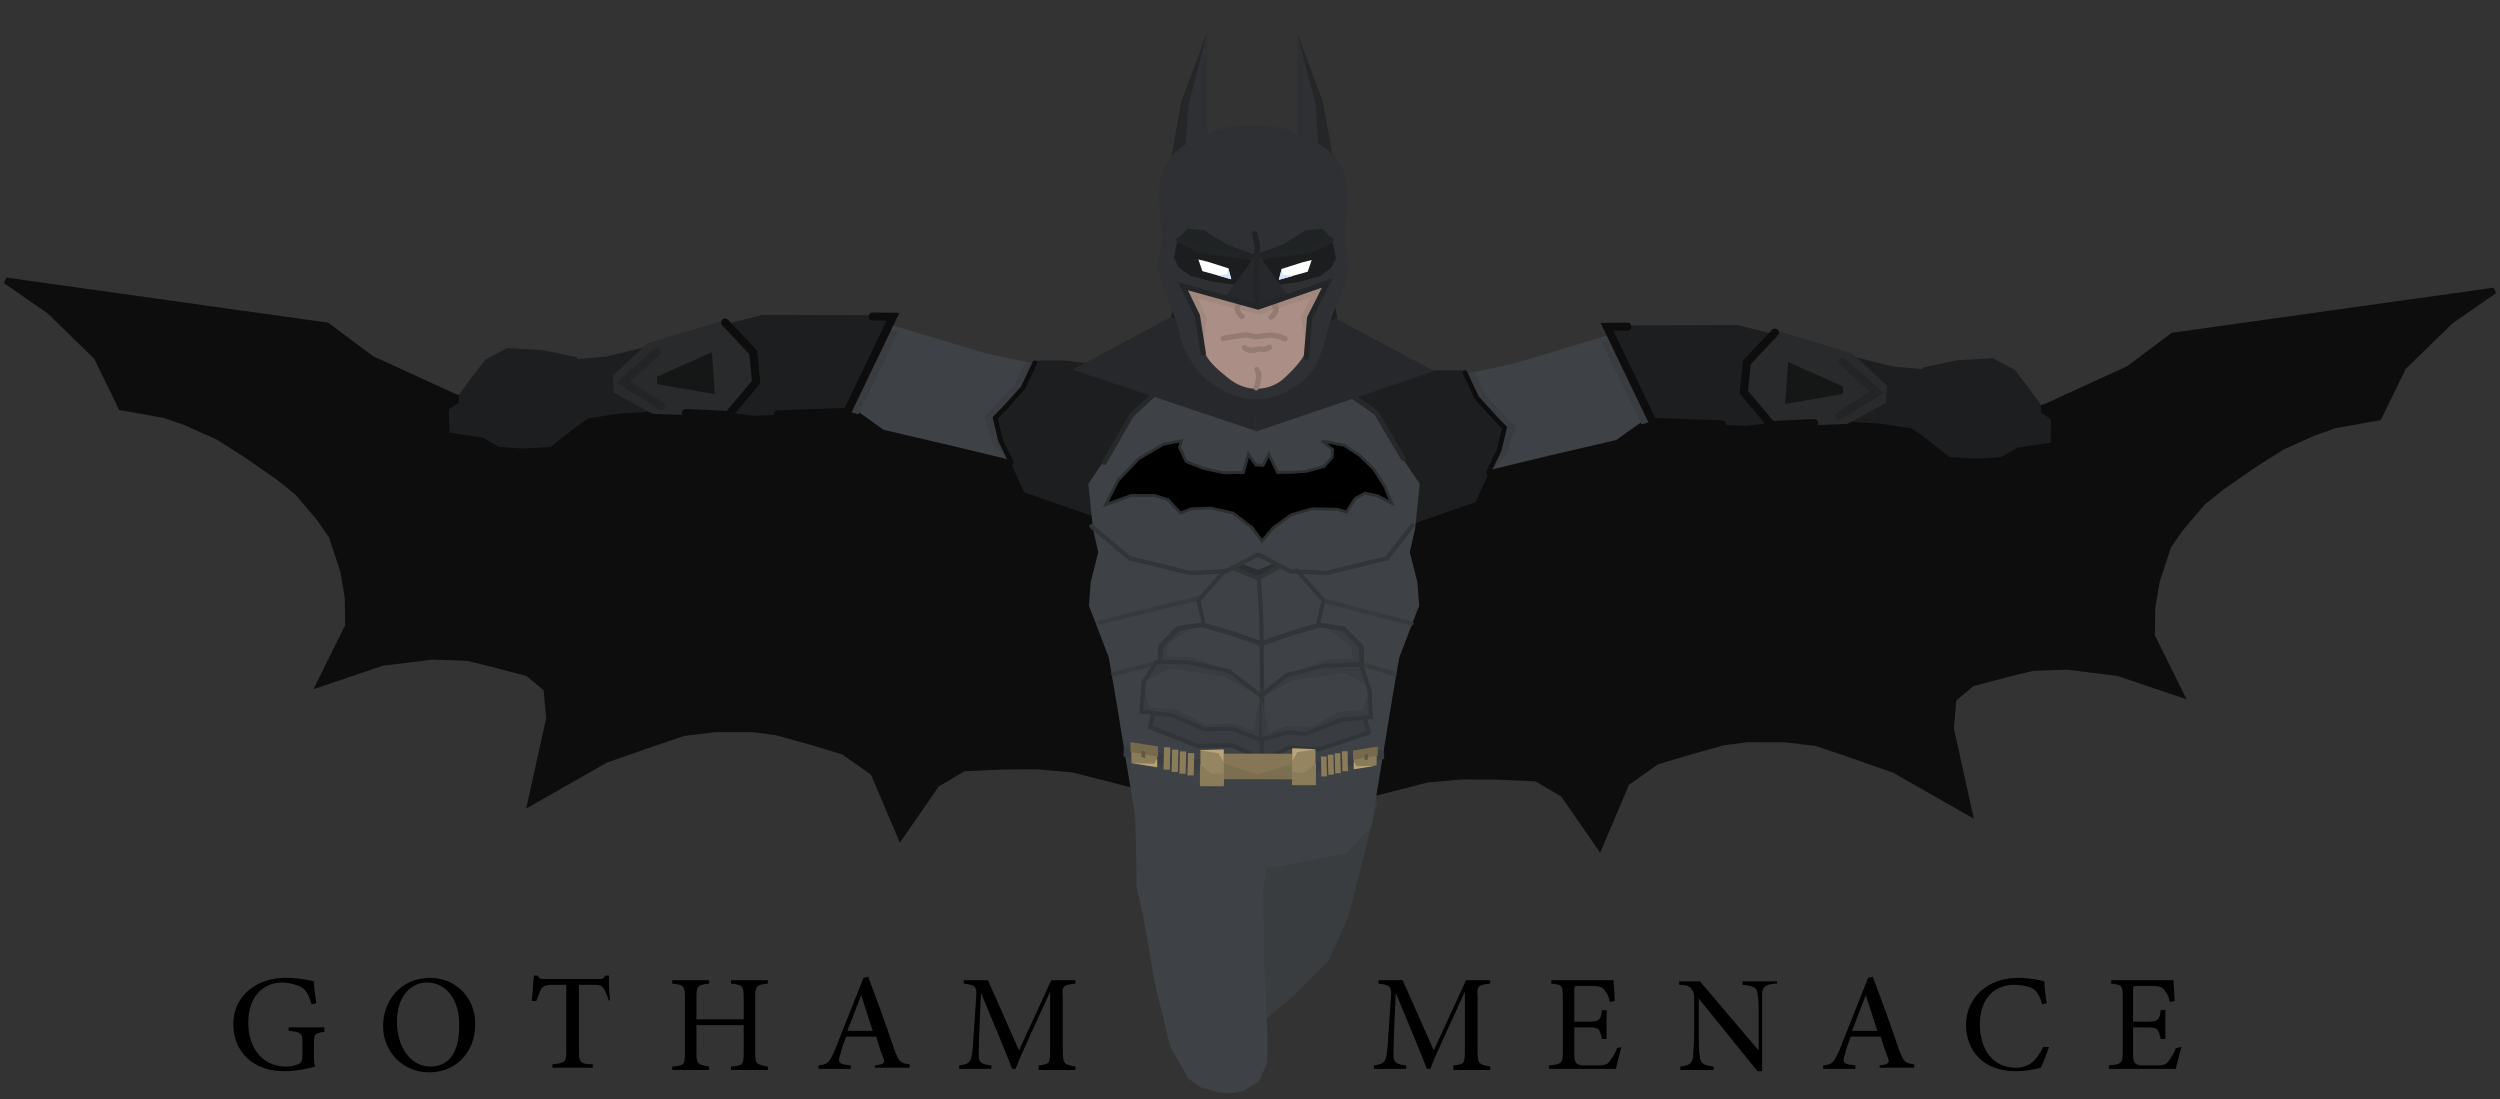<svg xmlns="http://www.w3.org/2000/svg" xmlns:xlink="http://www.w3.org/1999/xlink" version="1.1" width="433.742" height="190.691" viewBox="1.104 6.954 433.742 190.691">
  <rect x="1.104" y="6.954" width="433.742" height="190.691" fill="#333333" stroke="none"/>
  <!-- Exported by Scratch - http://scratch.mit.edu/ -->
  <g id="ID0.5878884796984494">
    <g id="ID0.7171066431328654">
      <g id="ID0.10407323855906725">
        <path id="ID0.03453554445877671" d="M 57.173 186.005 C 55.774 186.205 55.574 186.405 55.574 187.804 L 55.574 189.803 C 55.574 190.603 55.574 191.402 55.774 192.002 C 54.375 192.402 52.376 192.801 50.377 192.801 C 44.98 192.801 41.582 189.403 41.582 184.606 C 41.582 179.609 45.78 176.611 50.577 176.611 C 52.976 176.611 54.775 177.011 55.574 177.211 C 55.574 178.01 55.774 179.609 55.974 181.008 L 55.174 181.208 C 54.575 179.209 53.975 178.21 52.376 177.81 C 51.776 177.61 50.777 177.411 50.177 177.411 C 46.58 177.411 44.181 180.009 44.181 184.406 C 44.181 188.204 46.18 192.002 50.777 192.002 C 51.577 192.002 52.376 191.802 52.776 191.602 C 53.375 191.402 53.575 191.002 53.575 190.003 L 53.575 188.004 C 53.575 186.205 53.375 186.005 51.177 185.805 L 51.177 185.206 L 57.373 185.206 L 57.373 186.005 Z " stroke-width="1.999" fill="undefined"/>
        <path id="ID0.6780291399918497" d="M 75.762 176.611 C 79.96 176.611 83.558 179.809 83.558 184.606 C 83.558 189.803 79.96 193.001 75.562 193.001 C 70.965 193.001 67.567 189.403 67.567 185.006 C 67.567 180.609 70.565 176.611 75.762 176.611 Z M 75.162 177.411 C 72.564 177.411 69.966 179.609 69.966 184.207 C 69.966 188.604 72.364 192.002 75.762 192.002 C 78.76 192.002 80.759 189.803 80.759 185.206 C 80.959 180.209 78.361 177.411 75.162 177.411 Z " stroke-width="1.999" fill="undefined"/>
        <path id="ID0.27237664395943284" d="M 106.744 180.609 C 106.544 179.809 106.144 179.01 105.944 178.61 C 105.545 178.01 105.345 177.81 103.945 177.81 L 101.547 177.81 L 101.547 189.403 C 101.547 191.202 101.747 191.602 103.945 191.602 L 103.945 192.202 L 96.95 192.202 L 96.95 191.602 C 99.148 191.402 99.348 191.202 99.348 189.403 L 99.348 177.81 L 97.15 177.81 C 95.75 177.81 95.351 178.01 94.951 178.61 C 94.751 179.01 94.551 179.609 94.151 180.609 L 93.352 180.609 C 93.552 179.209 93.552 177.61 93.751 176.211 L 94.351 176.211 C 94.751 176.811 94.951 176.811 95.55 176.811 L 104.945 176.811 C 105.545 176.811 105.745 176.811 106.144 176.211 L 106.744 176.211 C 106.744 177.411 106.744 179.01 106.944 180.409 L 106.744 180.609 Z " stroke-width="1.999" fill="undefined"/>
        <path id="ID0.5223182160407305" d="M 134.327 177.61 C 132.329 177.81 132.129 178.01 132.129 180.009 L 132.129 189.603 C 132.129 191.602 132.329 191.602 134.327 192.002 L 134.327 192.601 L 127.931 192.601 L 127.931 192.002 C 129.93 191.802 130.13 191.802 130.13 189.603 L 130.13 184.806 L 121.935 184.806 L 121.935 189.603 C 121.935 191.602 122.135 191.602 124.134 192.002 L 124.134 192.601 L 117.737 192.601 L 117.737 192.002 C 119.736 191.802 119.936 191.802 119.936 189.603 L 119.936 180.009 C 119.936 178.01 119.736 177.81 117.737 177.61 L 117.737 177.011 L 124.134 177.011 L 124.134 177.61 C 122.135 177.81 121.935 178.01 121.935 180.009 L 121.935 183.807 L 130.13 183.807 L 130.13 180.009 C 130.13 178.01 129.93 177.81 127.931 177.61 L 127.931 177.011 L 134.327 177.011 L 134.327 177.61 Z " stroke-width="1.999" fill="undefined"/>
        <path id="ID0.11777243064716458" d="M 152.917 192.402 L 152.917 191.802 C 154.516 191.602 154.715 191.402 154.316 190.403 C 153.916 189.403 153.516 188.204 153.116 186.805 L 147.919 186.805 C 147.52 187.804 147.12 188.804 146.92 189.803 C 146.32 191.402 146.72 191.602 148.719 191.802 L 148.719 192.402 L 143.122 192.402 L 143.122 191.802 C 144.721 191.602 144.921 191.402 145.921 189.203 L 150.918 176.611 L 151.717 176.411 C 153.316 180.609 154.915 185.006 156.315 189.203 C 157.114 191.202 157.314 191.402 158.913 191.602 L 158.913 192.202 L 152.917 192.202 Z M 150.518 179.609 C 149.718 181.608 148.919 183.807 148.119 185.805 L 152.517 185.805 L 150.518 179.609 Z " stroke-width="1.999" fill="undefined"/>
        <path id="ID0.26843242160975933" d="M 181.3 192.402 L 181.3 191.802 C 183.299 191.602 183.299 191.402 183.299 188.804 L 183.299 179.01 C 181.3 183.407 178.102 190.203 177.302 192.402 L 176.702 192.402 C 175.903 190.203 173.105 183.607 171.306 179.209 C 170.906 187.605 170.906 189.403 170.906 190.003 C 170.906 191.402 171.506 191.602 173.105 191.802 L 173.105 192.402 L 167.508 192.402 L 167.508 191.802 C 168.907 191.602 169.507 191.402 169.707 190.003 C 169.906 189.004 169.906 188.004 170.506 179.409 C 170.506 178.21 170.306 177.81 168.307 177.61 L 168.307 177.011 L 172.505 177.011 L 177.902 189.203 L 183.498 177.011 L 187.696 177.011 L 187.696 177.61 C 185.697 177.81 185.297 178.01 185.497 179.809 L 185.497 189.004 C 185.497 191.602 185.697 191.602 187.696 192.002 L 187.696 192.601 L 181.3 192.601 Z " stroke-width="1.999" fill="undefined"/>
        <path id="ID0.6725782961584628" d="M 253.257 192.402 L 253.257 191.802 C 255.256 191.602 255.256 191.402 255.256 188.804 L 255.256 179.01 C 253.257 183.407 250.059 190.203 249.26 192.402 L 248.66 192.402 C 247.86 190.203 245.062 183.607 243.263 179.209 C 242.863 187.605 242.863 189.403 242.863 190.003 C 242.863 191.402 243.463 191.602 245.062 191.802 L 245.062 192.402 L 239.465 192.402 L 239.465 191.802 C 240.864 191.602 241.464 191.402 241.664 190.003 C 241.864 189.004 241.864 188.004 242.464 179.409 C 242.464 178.21 242.264 177.81 240.265 177.61 L 240.265 177.011 L 244.462 177.011 L 249.859 189.203 L 255.456 177.011 L 259.653 177.011 L 259.653 177.61 C 257.655 177.81 257.255 178.01 257.455 179.809 L 257.455 189.004 C 257.455 191.602 257.655 191.602 259.653 192.002 L 259.653 192.601 L 253.257 192.601 Z " stroke-width="1.999" fill="undefined"/>
        <path id="ID0.6685515288263559" d="M 282.44 188.604 C 282.24 189.203 281.64 191.602 281.44 192.402 L 269.847 192.402 L 269.847 191.802 C 272.046 191.602 272.246 191.402 272.246 189.403 L 272.246 180.009 C 272.246 177.81 272.046 177.81 270.247 177.61 L 270.247 177.011 L 277.643 177.011 C 279.841 177.011 280.841 177.011 281.041 177.011 C 281.041 177.61 281.241 179.409 281.241 180.609 L 280.441 180.809 C 280.241 180.009 280.041 179.409 279.642 179.01 C 279.242 178.21 278.642 178.01 277.243 178.01 L 275.044 178.01 C 274.245 178.01 274.245 178.01 274.245 178.81 L 274.245 184.207 L 276.843 184.207 C 278.642 184.207 278.842 183.807 279.042 182.208 L 279.841 182.208 L 279.841 187.205 L 279.042 187.205 C 278.642 185.406 278.442 185.206 276.843 185.206 L 274.245 185.206 L 274.245 190.003 C 274.245 191.602 274.844 191.802 276.044 191.802 L 278.242 191.802 C 279.642 191.802 280.041 191.602 280.441 191.002 C 280.841 190.403 281.44 189.603 281.64 188.804 L 282.44 188.604 Z " stroke-width="1.999" fill="undefined"/>
        <path id="ID0.8592948471195996" d="M 309.024 177.61 C 307.425 177.81 307.025 178.01 306.825 179.209 C 306.825 180.009 306.825 181.008 306.825 183.207 L 306.825 192.801 L 306.026 192.801 L 295.832 180.209 L 295.832 186.205 C 295.832 188.404 295.832 189.403 296.032 190.203 C 296.032 191.402 296.632 191.802 298.43 192.002 L 298.43 192.601 L 292.634 192.601 L 292.634 192.002 C 294.033 191.802 294.633 191.602 294.833 190.403 C 294.833 189.603 295.033 188.604 295.033 186.405 L 295.033 180.209 C 295.033 179.609 295.033 179.209 294.633 178.61 C 294.233 178.01 293.633 177.81 292.434 177.81 L 292.434 177.211 L 296.032 177.211 L 306.226 189.203 L 306.226 183.407 C 306.226 181.208 306.226 180.209 306.026 179.409 C 306.026 178.41 305.426 178.01 303.428 177.81 L 303.428 177.211 L 309.424 177.211 L 309.424 177.61 Z " stroke-width="1.999" fill="undefined"/>
        <path id="ID0.9346009567379951" d="M 327.213 192.402 L 327.213 191.802 C 328.812 191.602 329.012 191.402 328.613 190.403 C 328.213 189.403 327.813 188.204 327.413 186.805 L 322.216 186.805 C 321.817 187.804 321.417 188.804 321.217 189.803 C 320.617 191.402 321.017 191.602 323.016 191.802 L 323.016 192.402 L 317.419 192.402 L 317.419 191.802 C 319.018 191.602 319.218 191.402 320.217 189.203 L 325.215 176.611 L 326.014 176.411 C 327.613 180.609 329.212 185.006 330.611 189.203 C 331.411 191.202 331.611 191.402 333.21 191.602 L 333.21 192.202 L 327.213 192.202 Z M 324.815 179.609 C 324.015 181.608 323.216 183.807 322.416 185.805 L 326.814 185.805 L 324.815 179.609 Z " stroke-width="1.999" fill="undefined"/>
        <path id="ID0.17000851361081004" d="M 356.596 188.604 C 356.196 189.803 355.597 191.402 355.197 192.202 C 354.597 192.402 352.598 192.801 350.8 192.801 C 345.003 192.801 342.204 189.004 342.204 184.806 C 342.204 180.009 346.002 176.611 351.199 176.611 C 353.198 176.611 354.997 177.011 355.796 177.211 C 355.796 178.21 355.996 179.809 356.196 181.008 L 355.397 181.208 C 354.997 179.609 354.397 178.61 353.198 178.21 C 352.598 178.01 351.599 177.81 350.6 177.81 C 346.602 177.81 344.603 180.809 344.603 184.606 C 344.603 189.203 347.002 192.202 350.8 192.202 C 353.198 192.202 354.397 191.002 355.597 188.604 L 356.596 188.604 Z " stroke-width="1.999" fill="undefined"/>
        <path id="ID0.09259189711883664" d="M 379.582 188.604 C 379.382 189.203 378.783 191.602 378.583 192.402 L 366.99 192.402 L 366.99 191.802 C 369.189 191.602 369.389 191.402 369.389 189.403 L 369.389 180.009 C 369.389 177.81 369.189 177.81 367.39 177.61 L 367.39 177.011 L 374.785 177.011 C 376.984 177.011 377.983 177.011 378.183 177.011 C 378.183 177.61 378.383 179.409 378.383 180.609 L 377.584 180.809 C 377.384 180.009 377.184 179.409 376.784 179.01 C 376.384 178.21 375.785 178.01 374.385 178.01 L 371.987 178.01 C 371.187 178.01 371.187 178.01 371.187 178.81 L 371.187 184.207 L 373.786 184.207 C 375.585 184.207 375.785 183.807 375.985 182.208 L 376.784 182.208 L 376.784 187.205 L 375.985 187.205 C 375.585 185.406 375.385 185.206 373.786 185.206 L 371.187 185.206 L 371.187 190.003 C 371.187 191.602 371.787 191.802 372.986 191.802 L 375.185 191.802 C 376.584 191.802 376.984 191.602 377.384 191.002 C 377.784 190.403 378.383 189.603 378.583 188.804 L 379.582 188.604 Z " stroke-width="1.999" fill="undefined"/>
      </g>
    </g>
    <g id="ID0.6008762675337493">
      <g id="ID0.13380952645093203">
        <path id="ID0.7927394988946617" fill="#0D0D0D" stroke="#0D0D0D" stroke-width="1.068" stroke-linecap="round" d="M 307.358 77.413 L 324.396 75.748 L 337.181 83.701 L 356.09 77.516 L 370.393 70.969 L 378.127 65.196 L 433.846 57.385 L 426.294 62.62 L 418.067 70.624 L 413.795 79.366 L 406.246 80.707 L 402.55 82.003 L 397.067 84.462 L 392.122 87.583 L 386.588 91.434 L 383.198 94.152 L 379.432 98.602 L 377.286 101.681 L 375.304 107.693 L 374.505 112.307 L 374.423 117.284 L 379.419 127.365 L 368.574 123.695 L 359.774 122.604 L 353.763 122.817 L 349.036 123.974 L 343.233 125.516 L 340.012 128.202 L 339.556 133.352 L 342.769 147.924 L 329.77 140.528 L 321.924 137.782 L 316.243 135.859 L 310.866 135.208 L 304.252 135.187 L 300.124 135.738 L 294.036 137.423 L 288.507 139.088 L 283.291 142.776 L 278.611 153.808 L 272.368 144.773 L 267.663 141.982 L 260.543 141.67 L 254.662 141.657 L 248.646 142.198 L 236.158 145.403 L 248.767 78.649 L 307.358 77.413 Z "/>
        <g id="ID0.5249647456221282">
          <g id="ID0.17693647183477879">
            <path id="ID0.7729651997797191" fill="#3E4246" stroke="none" stroke-linecap="round" d="M 253.881 72.165 L 255.334 89.51 L 269.824 86.016 L 281.522 83.288 L 286.357 79.841 L 289.271 76.79 L 286.037 65.981 L 280.921 64.871 L 263.837 70.004 L 253.881 72.165 Z " stroke-width="0.702"/>
            <path id="ID0.9716172609478235" fill="#393C40" stroke="none" stroke-linecap="round" d="M 258.981 75.629 L 256.849 71.465 L 251.272 73.209 L 259.98 88.49 L 262.517 85.833 L 264.022 81.059 L 258.981 75.629 Z " stroke-width="0.702"/>
            <g id="ID0.38066427363082767">
              <path id="ID0.4757494777441025" fill="#1D1E1F" stroke="none" stroke-linecap="round" d="M 232.536 80.612 L 230.864 88.022 L 235.376 101.635 L 257.108 94.07 L 261.2 85.069 L 262.031 81.16 L 259.921 78.445 L 257.307 76.048 L 254.942 71.189 L 250.233 71.195 L 243.29 71.97 L 236.192 74.898 L 232.536 80.612 Z " stroke-width="0.409"/>
              <path id="ID0.6007084371522069" fill="none" stroke="#0D0D0D" stroke-width="0.819" stroke-linecap="round" d="M 255.259 71.591 L 257.304 75.946 L 260.561 79.556 L 262.134 81.158 L 261.2 85.069 L 259.344 88.9 "/>
            </g>
          </g>
          <g id="ID0.7397577832452953">
            <path id="ID0.6726378230378032" fill="#393C40" stroke="none" stroke-linecap="round" d="M 278.946 66.225 L 285.909 80.592 L 287.912 80.006 L 280.789 65.982 L 278.946 66.225 Z " stroke-width="0.702"/>
            <path id="ID0.6507829907350242" fill="#1D1E1F" stroke="none" stroke-linecap="round" d="M 280.037 63.424 L 287.841 80.23 L 304.154 80.836 L 313.366 79.618 L 327.206 80.43 L 332.782 81.285 L 335.14 71.051 L 329.544 70.547 L 321.228 68.477 L 310.685 65.398 L 302.543 63.338 L 280.037 63.424 Z " stroke-width="0.702"/>
            <path id="ID0.6829322893172503" fill="#1D1E1F" stroke="none" stroke-linecap="round" d="M 334.81 70.68 L 329.906 79.358 L 334.472 82.439 L 339.347 86.24 L 344.252 86.528 L 348.312 86.239 L 351.043 84.641 L 356.896 83.754 L 356.957 79.715 L 355.267 78.561 L 355.174 77.149 L 353.061 74.212 L 350.608 71.08 L 346.857 69.102 L 340.684 69.443 L 334.81 70.68 Z " stroke-width="0.702"/>
            <path id="ID0.47767175547778606" fill="none" stroke="#0D0D0D" stroke-width="1.404" stroke-linecap="round" d="M 283.435 63.623 L 279.917 63.663 L 287.845 80.16 L 299.879 80.585 "/>
            <path id="ID0.5922487881034613" fill="#282A2B" stroke="none" stroke-linecap="round" d="M 309.279 64.315 L 304.089 70.093 L 303.85 75.352 L 308.653 80.978 L 321.584 80.506 L 328.303 76.857 L 328.477 73.879 L 322.479 68.253 L 309.279 64.315 Z " stroke-width="0.702"/>
            <path id="ID0.36820242274552584" fill="#151616" stroke="none" stroke-linecap="round" d="M 311.33 69.755 L 310.832 77.039 L 320.849 75.306 L 320.854 74.005 L 311.33 69.755 Z " stroke-width="0.702"/>
            <path id="ID0.13569410238415003" fill="none" stroke="#232425" stroke-width="1.404" stroke-linecap="round" d="M 320.836 69.755 L 326.715 75.022 L 320.145 79.137 "/>
            <path id="ID0.024502143263816833" fill="none" stroke="#0D0D0D" stroke-width="1.404" stroke-linecap="round" d="M 309.04 64.668 L 304.166 69.832 L 303.652 75.005 L 308.451 80.701 L 315.854 80.362 "/>
          </g>
        </g>
      </g>
      <g id="ID0.13380952645093203">
        <path id="ID0.7927394988946617" fill="#0D0D0D" stroke="#0D0D0D" stroke-width="1.068" stroke-linecap="round" d="M 128.592 75.663 L 111.554 73.998 L 98.769 81.951 L 79.86 75.766 L 65.557 69.219 L 57.823 63.446 L 2.103 55.635 L 9.656 60.87 L 17.883 68.874 L 22.155 77.616 L 29.704 78.957 L 33.4 80.253 L 38.883 82.712 L 43.828 85.833 L 49.362 89.684 L 52.752 92.402 L 56.518 96.852 L 58.663 99.931 L 60.646 105.943 L 61.445 110.557 L 61.527 115.534 L 56.531 125.615 L 67.376 121.945 L 76.176 120.854 L 82.187 121.067 L 86.914 122.224 L 92.717 123.766 L 95.938 126.452 L 96.394 131.602 L 93.181 146.174 L 106.18 138.778 L 114.026 136.032 L 119.707 134.109 L 125.084 133.458 L 131.698 133.437 L 135.826 133.988 L 141.914 135.673 L 147.443 137.338 L 152.659 141.026 L 157.339 152.058 L 163.582 143.023 L 168.287 140.232 L 175.407 139.92 L 181.288 139.907 L 187.304 140.448 L 199.792 143.653 L 187.183 76.899 L 128.592 75.663 Z "/>
        <g id="ID0.5249647456221282">
          <g id="ID0.17693647183477879">
            <path id="ID0.7729651997797191" fill="#3E4246" stroke="none" stroke-linecap="round" d="M 182.069 70.415 L 180.615 87.76 L 166.126 84.266 L 154.428 81.538 L 149.593 78.091 L 146.679 75.04 L 149.913 64.231 L 155.029 63.121 L 172.113 68.254 L 182.069 70.415 Z " stroke-width="0.702"/>
            <path id="ID0.9716172609478235" fill="#393C40" stroke="none" stroke-linecap="round" d="M 176.969 73.879 L 179.101 69.715 L 184.678 71.459 L 175.97 86.74 L 173.433 84.083 L 171.928 79.309 L 176.969 73.879 Z " stroke-width="0.702"/>
            <g id="ID0.38066427363082767">
              <path id="ID0.4757494777441025" fill="#1D1E1F" stroke="none" stroke-linecap="round" d="M 203.364 78.912 L 205.036 86.322 L 200.524 99.935 L 178.792 92.37 L 174.7 83.369 L 173.869 79.46 L 175.979 76.745 L 178.594 74.348 L 180.958 69.489 L 185.667 69.495 L 192.61 70.27 L 199.708 73.198 L 203.364 78.912 Z " stroke-width="0.409"/>
              <path id="ID0.6007084371522069" fill="none" stroke="#0D0D0D" stroke-width="0.819" stroke-linecap="round" d="M 180.641 69.891 L 178.596 74.246 L 175.339 77.856 L 173.767 79.458 L 174.7 83.369 L 176.556 87.2 "/>
            </g>
          </g>
          <g id="ID0.7397577832452953">
            <path id="ID0.6726378230378032" fill="#393C40" stroke="none" stroke-linecap="round" d="M 157.004 64.475 L 150.041 78.842 L 148.038 78.256 L 155.161 64.232 L 157.004 64.475 Z " stroke-width="0.702"/>
            <path id="ID0.6507829907350242" fill="#1D1E1F" stroke="none" stroke-linecap="round" d="M 155.913 61.674 L 148.109 78.48 L 131.796 79.086 L 122.584 77.868 L 108.744 78.68 L 103.168 79.535 L 100.81 69.301 L 106.406 68.797 L 114.722 66.727 L 125.265 63.648 L 133.407 61.588 L 155.913 61.674 Z " stroke-width="0.702"/>
            <path id="ID0.6829322893172503" fill="#1D1E1F" stroke="none" stroke-linecap="round" d="M 101.14 68.93 L 106.044 77.608 L 101.478 80.689 L 96.603 84.49 L 91.698 84.778 L 87.638 84.489 L 84.907 82.891 L 79.054 82.004 L 78.993 77.965 L 80.683 76.811 L 80.776 75.399 L 82.889 72.462 L 85.342 69.33 L 89.093 67.352 L 95.266 67.693 L 101.14 68.93 Z " stroke-width="0.702"/>
            <path id="ID0.47767175547778606" fill="none" stroke="#0D0D0D" stroke-width="1.404" stroke-linecap="round" d="M 152.514 61.873 L 156.033 61.913 L 148.105 78.41 L 136.071 78.835 "/>
            <path id="ID0.5922487881034613" fill="#282A2B" stroke="none" stroke-linecap="round" d="M 126.621 62.565 L 131.811 68.343 L 132.05 73.602 L 127.247 79.228 L 114.316 78.756 L 107.597 75.107 L 107.423 72.129 L 113.421 66.503 L 126.621 62.565 Z " stroke-width="0.702"/>
            <path id="ID0.36820242274552584" fill="#151616" stroke="none" stroke-linecap="round" d="M 124.62 68.055 L 125.118 75.339 L 115.102 73.606 L 115.096 72.305 L 124.62 68.055 Z " stroke-width="0.702"/>
            <path id="ID0.13569410238415003" fill="none" stroke="#232425" stroke-width="1.404" stroke-linecap="round" d="M 115.114 68.005 L 109.235 73.272 L 115.805 77.387 "/>
            <path id="ID0.024502143263816833" fill="none" stroke="#0D0D0D" stroke-width="1.404" stroke-linecap="round" d="M 126.91 62.918 L 131.784 68.082 L 132.298 73.255 L 127.499 78.951 L 120.096 78.612 "/>
          </g>
        </g>
      </g>
      <path id="ID0.7987830764614046" fill="#393D40" stroke="none" stroke-linecap="round" d="M 231.634 173.65 L 235.138 165.677 L 240.118 145.914 L 220.665 152.226 L 217.39 162.285 L 216.765 172.647 L 214.801 184.963 L 215.7 190.185 L 219.65 184.64 L 225.618 179.669 L 231.634 173.65 Z " stroke-width="0.808"/>
      <path id="ID0.4270821204409003" fill="#3E4246" stroke="none" stroke-linecap="round" d="M 218.642 158.166 L 218.423 74.045 L 233.499 74.601 L 239.62 78.886 L 241.586 82.261 L 247.419 90.893 L 246.618 98.695 L 245.702 102.765 L 247.011 107.94 L 247.323 112.032 L 245.358 117.148 L 243.873 121.03 L 242.684 127.937 L 239.015 150.343 L 234.791 154.904 L 218.642 158.166 Z " stroke-width="0.383"/>
      <path id="ID0.4270821204409003" fill="#3E4246" stroke="none" stroke-linecap="round" d="M 218.708 158.166 L 218.927 74.045 L 203.373 74.272 L 197.784 78.583 L 195.764 82.261 L 189.931 90.893 L 190.732 98.695 L 191.648 102.765 L 190.339 107.94 L 190.027 112.032 L 191.992 117.148 L 193.477 121.03 L 194.666 127.937 L 198.335 150.343 L 202.559 154.904 L 218.708 158.166 Z " stroke-width="0.383"/>
      <path id="ID0.052435632329434156" fill="#393C40" stroke="none" stroke-linecap="round" d="M 201.658 130.882 L 205.484 130.986 L 211.094 133.539 L 215.456 133.493 L 220.478 134.916 L 228.12 133.828 L 233.647 131.298 L 237.818 131.533 L 239.276 133.904 L 230.625 136.964 L 225.514 136.641 L 220.651 138.827 L 214.984 136.096 L 209.451 136.316 L 201.026 133.322 L 201.658 130.882 Z " stroke-width="0.383"/>
      <path id="ID0.4987568911164999" fill="none" stroke="#27282B" stroke-width="0.819" stroke-linecap="round" d="M 203.074 73.775 L 197.438 78.981 L 192.702 87.216 "/>
      <path id="ID0.2889464790932834" fill="none" stroke="#27282B" stroke-width="0.819" stroke-linecap="round" d="M 234.985 75.085 L 239.828 78.462 L 244.574 86.545 "/>
      <path id="ID0.8373676878400147" fill="#000000" stroke="#2C2F31" stroke-width="0.5" stroke-linecap="round" d="M 205.757 84.575 L 206.074 83.413 L 202.934 84.038 L 198.719 86.495 L 195.108 90.271 L 192.932 94.523 L 197.375 92.899 L 201.414 92.903 L 203.764 93.654 L 205.912 95.982 L 207.733 95.241 L 211.182 95.1 L 215.05 95.978 L 218.315 98.474 L 220.064 100.844 L 221.953 98.577 L 225.168 96.252 L 228.723 95.235 L 233.156 95.315 L 234.724 95.796 L 236.218 93.453 L 237.915 92.529 L 240.146 92.981 L 242.539 94.263 L 241.345 91.331 L 239.427 88.307 L 237.015 85.966 L 234.313 84.2 L 230.44 83.44 L 232.294 84.933 L 232.234 86.282 L 230.839 87.866 L 227.755 88.727 L 225.032 88.9 L 222.78 88.917 L 221.225 85.78 L 220.252 87.688 L 218.997 87.632 L 217.69 85.752 L 216.819 88.946 L 213.309 88.966 L 209.769 88.162 L 206.906 87.035 L 205.757 84.575 Z "/>
      <path id="ID0.5698574706912041" fill="none" stroke="#313537" stroke-width="0.767" stroke-linecap="round" d="M 201.2 130.756 L 200.631 133.144 L 209.049 136.405 L 214.887 136.244 L 220.048 138.735 "/>
      <path id="ID0.5698574706912041" fill="none" stroke="#313537" stroke-width="0.712" stroke-linecap="round" d="M 237.898 131.631 L 238.536 134.059 L 229.863 136.994 L 224.786 136.636 L 220.179 138.951 "/>
      <path id="ID0.8947288258932531" fill="#393C40" stroke="none" stroke-linecap="round" d="M 202.088 121.862 L 208.127 121.882 L 214.581 123.42 L 219.352 127.627 L 213.332 124.25 L 204.109 122.965 L 199.655 125.141 L 202.088 121.862 Z " stroke-width="0.383"/>
      <path id="ID0.9897695370018482" fill="#393C40" stroke="none" stroke-linecap="round" d="M 204.837 131.061 L 199.218 130.604 L 199.669 127.148 L 200.63 129.777 L 205.006 129.962 L 210.224 132.668 L 214.937 132.486 L 218.431 133.615 L 219.758 127.777 L 219.788 135.096 L 215.014 133.518 L 209.96 133.427 L 204.837 131.061 Z " stroke-width="0.383"/>
      <path id="ID0.9214867809787393" fill="#393C40" stroke="none" stroke-linecap="round" d="M 202.158 118.968 L 204.791 115.871 L 208.901 115.234 L 203.802 118.695 L 203.545 120.876 L 207.883 120.99 L 214.845 123.513 L 207.163 121.954 L 202.129 121.863 L 202.158 118.968 Z " stroke-width="0.383"/>
      <path id="ID0.8679121839813888" fill="#2C2F31" stroke="none" stroke-linecap="round" d="M 216.117 104.546 L 219.363 105.812 L 222.257 104.638 L 223.059 105.363 L 219.634 107.291 L 214.722 105.533 L 216.117 104.546 Z " stroke-width="0.383"/>
      <path id="ID0.20603158557787538" fill="none" stroke="#313537" stroke-width="0.767" stroke-linecap="round" d="M 190.471 98.251 L 197.033 103.787 L 207.617 106.376 L 213.869 106.045 L 219.26 103.21 "/>
      <path id="ID0.24770551454275846" fill="none" stroke="#363A3D" stroke-width="0.767" stroke-linecap="round" d="M 194.277 123.89 L 202.847 121.682 "/>
      <path id="ID0.24770551454275846" fill="none" stroke="#363A3D" stroke-width="0.767" stroke-linecap="round" d="M 191.878 114.95 L 209.547 110.632 "/>
      <path id="ID0.753661650698632" fill="none" stroke="#313537" stroke-width="0.767" stroke-linecap="round" d="M 214.868 105.429 L 219.327 107.286 L 222.853 105.395 "/>
      <g id="ID0.8167418288066983">
        <path id="ID0.9553722990676761" fill="none" stroke="#313537" stroke-width="0.847" stroke-linecap="round" d="M 219.714 118.546 L 214.928 116.861 L 209.654 115.345 L 205.536 115.982 L 202.445 119.124 L 202.383 121.698 "/>
        <path id="ID0.5982440118677914" fill="none" stroke="#313537" stroke-width="0.699" stroke-linecap="round" d="M 209.943 115.084 L 209.014 111.117 L 213.642 105.934 "/>
      </g>
      <path id="ID0.04993448918685317" fill="none" stroke="#313537" stroke-width="0.767" stroke-linecap="round" d="M 219.53 107.147 L 219.957 114.971 L 220.073 127.231 L 219.986 139.399 "/>
      <path id="ID0.9286923445761204" fill="#27282B" stroke="none" stroke-linecap="round" d="M 208.656 43.752 L 224.827 45.022 L 218.707 61.253 L 218.973 81.701 L 187.164 71.078 L 204.256 61.969 L 208.656 43.752 Z " stroke-width="0.409"/>
      <path id="ID0.9286923445761204" fill="#27282B" stroke="none" stroke-linecap="round" d="M 228.444 44.002 L 212.273 45.272 L 218.393 61.503 L 218.946 81.849 L 249.936 71.328 L 232.844 62.219 L 228.444 44.002 Z " stroke-width="0.409"/>
      <path id="ID0.20603158557787538" fill="none" stroke="#313537" stroke-width="0.767" stroke-linecap="round" d="M 246.155 98.112 L 241.767 103.787 L 231.183 106.376 L 224.93 106.045 L 219.54 103.21 "/>
      <path id="ID0.24770551454275846" fill="none" stroke="#363A3D" stroke-width="0.767" stroke-linecap="round" d="M 243.042 123.893 L 237.803 122.282 "/>
      <path id="ID0.24770551454275846" fill="none" stroke="#363A3D" stroke-width="0.767" stroke-linecap="round" d="M 245.971 115.118 L 230.953 111.232 "/>
      <path id="ID0.8947288258932531" fill="#393C40" stroke="none" stroke-linecap="round" d="M 237.093 122.474 L 230.348 122.582 L 224.148 124.12 L 219.563 128.327 L 225.347 124.95 L 234.209 123.665 L 238.488 125.841 L 237.093 122.474 Z " stroke-width="0.375"/>
      <path id="ID0.9897695370018482" fill="#393C40" stroke="none" stroke-linecap="round" d="M 233.656 131.481 L 238.798 131.029 L 238.381 127.573 L 237.505 130.201 L 233.499 130.383 L 228.727 133.084 L 224.414 132.898 L 221.217 134.024 L 219.996 128.184 L 219.977 135.504 L 224.344 133.93 L 228.97 133.843 L 233.656 131.481 Z " stroke-width="0.365"/>
      <path id="ID0.9214867809787393" fill="#393C40" stroke="none" stroke-linecap="round" d="M 237.134 119.268 L 234.604 116.171 L 230.655 115.534 L 235.554 118.996 L 235.801 121.176 L 231.633 121.29 L 224.944 123.813 L 232.325 122.254 L 237.161 122.163 L 237.134 119.268 Z " stroke-width="0.375"/>
      <path id="ID0.3567589442245662" fill="none" stroke="#313537" stroke-width="0.715" stroke-linecap="round" d="M 219.814 127.723 L 224.312 124.091 L 230.563 122.498 L 237.232 122.21 L 238.723 126.873 L 238.94 131.354 L 233.761 131.829 L 227.67 134.277 L 224.453 134.006 L 219.794 135.326 L 214.816 133.371 L 210.006 133.462 L 204.536 131.054 L 199.131 130.423 L 199.544 125.19 L 201.823 121.767 L 207.223 121.864 L 214.352 123.414 L 219.268 127.215 Z "/>
      <g id="ID0.8167418288066983">
        <path id="ID0.9553722990676761" fill="none" stroke="#313537" stroke-width="0.847" stroke-linecap="round" d="M 220.036 118.597 L 224.822 116.911 L 230.096 115.395 L 234.214 116.032 L 237.305 119.174 L 237.367 121.748 "/>
        <path id="ID0.5982440118677914" fill="none" stroke="#313537" stroke-width="0.699" stroke-linecap="round" d="M 229.807 115.084 L 230.736 111.117 L 226.108 105.934 "/>
      </g>
      <g id="ID0.2217248771339655">
        <path id="ID0.2888958193361759" fill="#393C40" stroke="none" stroke-linecap="round" d="M 203.752 137.664 L 211.028 139.089 L 210.559 140.89 L 203.283 139.465 L 203.752 137.664 Z " stroke-width="0.319"/>
        <g id="ID0.8823104286566377">
          <path id="ID0.2888958193361759" fill="#393C40" stroke="none" stroke-linecap="round" d="M 196.107 136.313 L 204.278 137.989 L 203.809 139.79 L 196.007 138.172 L 196.107 136.313 Z " stroke-width="0.319"/>
          <g id="ID0.36424446757882833">
            <path id="ID0.7359844641759992" fill="#8A7B59" stroke="none" d="M 205.812 137.307 L 206.902 137.327 L 206.809 141.197 L 205.72 141.178 L 205.812 137.307 Z " stroke-width="0.319"/>
            <path id="ID0.7359844641759992" fill="#8A7B59" stroke="none" d="M 204.462 137.007 L 205.552 137.027 L 205.459 140.897 L 204.37 140.878 L 204.462 137.007 Z " stroke-width="0.319"/>
            <path id="ID0.7359844641759992" fill="#8A7B59" stroke="none" d="M 203.062 136.607 L 204.152 136.627 L 204.059 140.497 L 202.97 140.478 L 203.062 136.607 Z " stroke-width="0.319"/>
            <path id="ID0.7359844641759992" fill="#8A7B59" stroke="none" d="M 207.212 137.607 L 208.302 137.627 L 208.209 141.497 L 207.12 141.478 L 207.212 137.607 Z " stroke-width="0.319"/>
          </g>
          <g id="ID0.1049797898158431">
            <path id="ID0.08871637750416994" fill="#8A7B59" stroke="none" stroke-linecap="round" d="M 197.352 135.886 L 201.917 136.618 L 201.799 140.089 L 197.406 139.345 L 197.352 135.886 Z " stroke-width="0.319"/>
            <path id="ID0.13805592898279428" fill="#76694C" stroke="none" stroke-linecap="round" d="M 197.229 135.713 L 202.014 136.45 L 202.04 138.239 L 197.238 137.443 L 197.229 135.713 Z " stroke-width="0.319"/>
            <path id="ID0.3221200187690556" fill="#61563F" stroke="none" stroke-linecap="round" d="M 199.155 137.173 L 199.778 137.408 L 199.808 138.5 L 199.129 138.279 L 199.155 137.173 Z " stroke-width="0.346"/>
            <path id="ID0.1420820001512766" fill="#BAA578" stroke="none" stroke-linecap="round" d="M 201.345 139.477 L 201.877 138.6 L 201.876 140.033 L 197.413 139.332 L 201.345 139.477 Z " stroke-width="0.319"/>
          </g>
        </g>
      </g>
      <g id="ID0.2217248771339655">
        <path id="ID0.2888958193361759" fill="#393C40" stroke="none" stroke-linecap="round" d="M 234.269 138.238 L 227.76 139.513 L 228.179 141.125 L 234.688 139.85 L 234.269 138.238 Z " stroke-width="0.285"/>
        <g id="ID0.8823104286566377">
          <path id="ID0.2888958193361759" fill="#393C40" stroke="none" stroke-linecap="round" d="M 241.169 136.963 L 233.86 138.463 L 234.279 140.075 L 241.258 138.626 L 241.169 136.963 Z " stroke-width="0.285"/>
          <g id="ID0.36424446757882833">
            <path id="ID0.7359844641759992" fill="#8A7B59" stroke="none" d="M 232.448 137.88 L 231.474 137.898 L 231.557 141.361 L 232.531 141.343 L 232.448 137.88 Z " stroke-width="0.285"/>
            <path id="ID0.7359844641759992" fill="#8A7B59" stroke="none" d="M 233.649 137.63 L 232.674 137.648 L 232.757 141.111 L 233.731 141.093 L 233.649 137.63 Z " stroke-width="0.285"/>
            <path id="ID0.7359844641759992" fill="#8A7B59" stroke="none" d="M 234.899 137.28 L 233.924 137.298 L 234.007 140.761 L 234.981 140.743 L 234.899 137.28 Z " stroke-width="0.285"/>
            <path id="ID0.7359844641759992" fill="#8A7B59" stroke="none" d="M 231.249 138.18 L 230.274 138.198 L 230.357 141.661 L 231.331 141.643 L 231.249 138.18 Z " stroke-width="0.285"/>
          </g>
          <g id="ID0.1049797898158431">
            <path id="ID0.08871637750416994" fill="#8A7B59" stroke="none" stroke-linecap="round" d="M 239.991 136.59 L 235.907 137.246 L 236.012 140.351 L 239.943 139.685 L 239.991 136.59 Z " stroke-width="0.285"/>
            <path id="ID0.13805592898279428" fill="#76694C" stroke="none" stroke-linecap="round" d="M 240.143 136.502 L 235.862 137.161 L 235.839 138.761 L 240.135 138.049 L 240.143 136.502 Z " stroke-width="0.285"/>
            <path id="ID0.3221200187690556" fill="#61563F" stroke="none" stroke-linecap="round" d="M 238.431 137.699 L 237.874 137.91 L 237.847 138.886 L 238.454 138.689 L 238.431 137.699 Z " stroke-width="0.31"/>
            <path id="ID0.1420820001512766" fill="#BAA578" stroke="none" stroke-linecap="round" d="M 236.461 139.913 L 235.985 139.129 L 235.986 140.411 L 239.978 139.784 L 236.461 139.913 Z " stroke-width="0.285"/>
          </g>
        </g>
      </g>
      <g id="ID0.6836685389280319">
        <path id="ID0.09357938077300787" fill="#857656" stroke="none" d="M 212.287 137.708 L 226.517 137.725 L 226.51 142.141 L 212.28 142.124 L 212.287 137.708 Z " stroke-width="0.312"/>
        <path id="ID0.6492703901603818" fill="#7C6E50" stroke="none" stroke-linecap="round" d="M 212.812 139.189 L 219.311 141.322 L 226.307 139.204 L 226.303 142.132 L 212.808 142.116 L 212.812 139.189 Z " stroke-width="0.353"/>
        <g id="ID0.9254062357358634">
          <g id="ID0.49943465692922473">
            <path id="ID0.140373723115772" fill="#968561" stroke="none" d="M 225.286 136.952 L 229.339 136.956 L 229.329 143.171 L 225.276 143.166 L 225.286 136.952 Z " stroke-width="0.353"/>
            <path id="ID0.8286363878287375" fill="#BAA578" stroke="none" stroke-linecap="round" d="M 225.312 136.766 L 229.458 136.935 L 226.178 137.454 L 225.365 138.925 L 225.312 136.766 Z " stroke-width="0.353"/>
            <path id="ID0.7362233307212591" fill="#8A7B59" stroke="none" stroke-linecap="round" d="M 225.325 140.953 L 227.473 140.988 L 229.417 139.322 L 229.411 143.166 L 225.321 143.161 L 225.325 140.953 Z " stroke-width="0.353"/>
          </g>
          <g id="ID0.49943465692922473">
            <path id="ID0.140373723115772" fill="#968561" stroke="none" d="M 213.431 137.056 L 209.378 137.051 L 209.369 143.266 L 213.421 143.271 L 213.431 137.056 Z " stroke-width="0.353"/>
            <path id="ID0.8286363878287375" fill="#BAA578" stroke="none" stroke-linecap="round" d="M 213.404 136.97 L 209.257 137.129 L 212.536 137.656 L 213.344 139.129 L 213.404 136.97 Z " stroke-width="0.353"/>
            <path id="ID0.7362233307212591" fill="#8A7B59" stroke="none" stroke-linecap="round" d="M 213.379 141.157 L 211.23 141.187 L 209.291 139.517 L 209.286 143.36 L 213.375 143.365 L 213.379 141.157 Z " stroke-width="0.353"/>
          </g>
        </g>
      </g>
      <path id="ID0.5448851804248989" fill="none" stroke="#1D1E1F" stroke-width="0.819" stroke-linecap="round" d="M 205.734 55.916 L 204.792 61.688 L 219.366 67.46 L 232.63 61.893 L 231.77 56.633 "/>
      <path id="ID0.262191956397146" fill="none" stroke="#1D1E1F" stroke-width="0.819" stroke-linecap="round" d="M 207.858 59.724 L 218.788 65.046 L 230.169 59.519 "/>
      <path id="ID0.3245162623934448" fill="#2E3034" stroke="none" stroke-linecap="round" d="M 218.91 32.471 C 221.878 32.471 224.567 34.866 226.513 38.735 C 228.46 42.604 229.15 48.73 229.665 53.844 C 230.191 59.065 231.924 64.751 229.802 69.52 C 228.166 73.195 223.658 75.994 219.548 76.219 C 215.667 76.435 210.984 74.184 209.158 70.659 C 206.579 65.678 207.778 59.495 208.155 53.844 C 208.498 48.716 209.36 42.604 211.307 38.735 C 213.254 34.866 215.943 32.471 218.91 32.471 Z " stroke-width="0.911"/>
      <g id="ID0.9831569031812251">
        <path id="ID0.0877610077150166" fill="#2E3034" stroke="none" stroke-linecap="round" d="M 230.353 24.683 L 226.185 12.728 L 226.185 38.73 L 233.177 38.73 L 230.353 24.683 Z " stroke-width="0.535"/>
        <path id="ID0.796130308881402" fill="#242628" stroke="none" stroke-linecap="round" d="M 230.636 24.603 L 226.144 12.648 L 229.386 25.261 L 230.242 38.829 L 233.136 38.56 L 230.636 24.603 Z " stroke-width="0.535"/>
      </g>
      <g id="ID0.9831569031812251">
        <path id="ID0.0877610077150166" fill="#2E3034" stroke="none" stroke-linecap="round" d="M 206.447 24.483 L 210.615 12.528 L 210.615 38.53 L 203.623 38.53 L 206.447 24.483 Z " stroke-width="0.535"/>
        <path id="ID0.796130308881402" fill="#242628" stroke="none" stroke-linecap="round" d="M 206.064 24.503 L 210.555 12.548 L 207.314 25.16 L 206.319 38.43 L 203.564 38.46 L 206.064 24.503 Z " stroke-width="0.535"/>
      </g>
      <path id="ID0.8999492498114705" fill="#2E3034" stroke="none" stroke-linecap="round" d="M 223.455 29.234 C 227.329 30.37 231.782 32.141 233.725 35.68 C 235.943 39.72 234.167 44.823 234.441 49.376 C 234.599 50.928 235.321 52.526 235.019 54.006 C 234.405 57.017 232.88 59.778 231.894 62.688 C 231.248 64.595 231.107 66.742 230.042 68.476 C 228.843 70.529 227.394 72.758 225.249 73.801 C 223.598 74.603 221.216 74.828 219.786 73.708 C 218.648 72.818 219.69 70.798 219.346 69.379 C 219.047 67.628 217.866 66.048 217.864 64.239 C 217.861 59.204 219.56 54.25 219.577 49.214 C 219.595 43.676 219.9 37.982 218.095 32.799 C 217.405 30.816 211.74 30.295 212.724 29.697 C 214.25 28.625 220.023 28.227 223.455 29.234 Z " stroke-width="0.463"/>
      <path id="ID0.8999492498114705" fill="#2E3034" stroke="none" stroke-linecap="round" d="M 213.595 29.134 C 209.718 30.261 205.268 32.041 203.325 35.58 C 201.107 39.62 202.882 44.723 202.609 49.276 C 202.451 50.828 201.729 52.426 202.03 53.906 C 202.644 56.917 204.17 59.678 205.156 62.588 C 205.802 64.495 205.943 66.641 207.008 68.376 C 208.207 70.429 209.656 72.658 211.801 73.701 C 213.452 74.503 215.834 74.728 217.264 73.608 C 218.402 72.718 217.36 70.698 217.704 69.279 C 218.003 67.528 219.184 65.948 219.186 64.139 C 219.189 59.104 217.489 54.15 217.473 49.114 C 217.455 43.576 217.568 38.008 218.954 32.699 C 219.328 31.272 223.556 30.668 222.728 30.083 C 220.876 28.885 216.443 28.307 213.595 29.134 Z " stroke-width="0.463"/>
      <path id="ID0.45774566335603595" fill="#AB8E85" stroke="none" stroke-linecap="round" d="M 219.056 61.545 C 220.974 61.545 222.378 62.697 223.969 63.428 C 225.42 64.095 228.159 64.221 228.148 65.874 C 228.159 68.456 225.894 70.683 223.969 72.513 C 222.7 73.72 220.974 74.396 219.056 74.396 C 217.139 74.396 215.496 73.628 214.144 72.513 C 212.274 70.972 209.879 69.157 209.919 66.786 C 209.879 64.97 212.543 64.317 214.144 63.428 C 215.675 62.577 217.139 61.545 219.056 61.545 Z " stroke-width="0.911"/>
      <path id="ID0.6934182443656027" fill="#AB8E85" stroke="none" stroke-linecap="round" d="M 206.411 56.441 L 218.487 60.178 L 231.338 56.077 L 228.604 62.229 L 228.148 66.33 L 210.056 66.922 L 209.008 61.317 L 206.411 56.441 Z " stroke-width="0.911"/>
      <path id="ID0.2542315670289099" fill="#27282B" stroke="none" d="M 242.698 7.953 L 242.881 7.953 L 242.881 7.953 L 242.698 7.953 L 242.698 7.953 Z " stroke-width="0.911"/>
      <path id="ID0.8256730306893587" fill="none" stroke="#937B73" stroke-width="0.926" stroke-linecap="round" d="M 213.335 65.682 C 213.335 65.682 215.81 65.209 217.059 65.071 C 217.371 65.036 217.677 65.116 217.982 65.167 C 218.293 65.219 218.588 65.38 218.903 65.379 C 219.526 65.376 220.141 65.214 220.762 65.154 C 221.07 65.125 221.381 65.099 221.69 65.112 C 221.999 65.124 222.313 65.152 222.613 65.231 C 223.106 65.361 224.058 65.736 224.058 65.736 "/>
      <path id="ID0.7592270169407129" fill="none" stroke="#937B73" stroke-width="0.926" stroke-linecap="round" d="M 221.359 67.22 C 221.359 67.22 220.784 67.518 220.469 67.565 C 220.164 67.611 219.853 67.469 219.545 67.492 C 219.235 67.514 218.945 67.667 218.636 67.697 C 218.329 67.727 218.008 67.748 217.71 67.671 C 217.456 67.605 217.026 67.28 217.026 67.28 "/>
      <path id="ID0.6473136460408568" fill="none" stroke="#937B73" stroke-width="0.926" stroke-linecap="round" d="M 219.158 71.076 C 219.158 71.076 219.446 71.655 219.493 71.969 C 219.537 72.275 219.483 72.592 219.425 72.895 C 219.338 73.353 219.06 74.245 219.06 74.245 "/>
      <path id="ID0.5030081016011536" fill="#A1887F" stroke="none" stroke-linecap="round" d="M 206.515 56.669 L 219.457 60.315 L 231.67 56.031 L 228.389 61.773 L 227.751 67.15 L 226.84 61.773 L 228.571 58.537 L 219.548 61.499 L 208.93 58.72 L 210.434 62.001 L 209.842 68.29 L 208.93 61.727 L 206.515 56.669 Z " stroke-width="0.911"/>
      <g id="ID0.7768427198752761">
        <path id="ID0.2278452254831791" fill="none" stroke="#937B73" stroke-width="0.926" stroke-linecap="round" d="M 220.497 56.333 C 220.497 56.333 221.348 58.03 221.77 58.88 C 221.911 59.164 222.067 59.443 222.187 59.736 C 222.307 60.03 222.5 60.322 222.488 60.639 C 222.475 60.957 222.287 61.25 222.118 61.519 C 222.004 61.699 221.655 61.959 221.655 61.959 "/>
        <path id="ID0.2278452254831791" fill="none" stroke="#937B73" stroke-width="0.926" stroke-linecap="round" d="M 217.753 56.233 C 217.753 56.233 216.902 57.93 216.48 58.779 C 216.339 59.064 216.183 59.343 216.063 59.636 C 215.943 59.93 215.75 60.222 215.762 60.539 C 215.775 60.857 215.963 61.15 216.132 61.419 C 216.246 61.599 216.595 61.859 216.595 61.859 "/>
      </g>
      <path id="ID0.7987830764614046" fill="#3E4246" stroke="none" stroke-linecap="round" d="M 199.489 166.062 L 198.329 160.987 L 198.028 145.765 L 222.445 148.117 L 220.253 160.987 L 220.468 174.595 L 220.984 187.05 L 220.941 191.387 L 219.479 194.615 L 216.685 196.276 L 214.707 196.645 L 212.558 196.461 L 209.463 195.63 L 207.313 194.108 L 204.132 188.526 L 201.467 177.594 L 199.489 166.062 Z " stroke-width="0.892"/>
      <path id="ID0.28340246016159654" fill="#1C1D1F" stroke="none" stroke-linecap="round" d="M 205.33 48.878 L 208.605 50.349 L 218.974 51.587 L 217.839 56.694 L 211.21 55.791 L 207.522 54.759 L 205.588 53.315 L 204.762 51.664 L 205.33 48.878 Z " stroke-width="0.516"/>
      <path id="ID0.20071752788498998" fill="#202324" stroke="none" d="M 209.963 46.889 L 213.918 49.34 L 219.037 51.256 L 218.528 51.79 L 211.103 50.577 L 205.475 48.345 L 207.125 46.647 L 209.963 46.889 Z " stroke-width="0.485"/>
      <path id="ID0.521138689480722" fill="none" stroke="#212325" stroke-width="0.97" stroke-linecap="round" d="M 205.677 48.603 L 209.146 50.302 L 218.293 51.636 "/>
      <path id="ID0.28340246016159654" fill="#1C1D1F" stroke="none" stroke-linecap="round" d="M 232.32 48.978 L 229.045 50.449 L 218.676 51.687 L 219.811 56.794 L 226.44 55.891 L 230.128 54.859 L 232.062 53.415 L 232.888 51.764 L 232.32 48.978 Z " stroke-width="0.516"/>
      <path id="ID0.20071752788498998" fill="#202324" stroke="none" d="M 227.687 46.889 L 223.732 49.34 L 218.613 51.256 L 219.122 51.79 L 226.547 50.577 L 232.175 48.345 L 230.525 46.647 L 227.687 46.889 Z " stroke-width="0.485"/>
      <path id="ID0.521138689480722" fill="none" stroke="#212325" stroke-width="0.97" stroke-linecap="round" d="M 232.023 48.603 L 228.554 50.302 L 219.407 51.636 "/>
      <path id="ID0.17828734638169408" fill="none" stroke="#202324" stroke-width="0.926" stroke-linecap="round" d="M 220.075 54.506 C 220.075 54.506 219.195 52.654 218.986 51.728 C 218.917 51.422 219.125 51.113 219.172 50.802 C 219.217 50.495 219.276 50.186 219.264 49.876 C 219.253 49.563 219.162 49.257 219.102 48.95 C 219.008 48.471 218.801 47.514 218.801 47.514 "/>
      <g id="ID0.6393627882935107">
        <path id="ID0.8684103740379214" fill="#27282B" stroke="none" stroke-linecap="round" d="M 219.276 50.836 L 224.517 58.218 L 218.775 59.996 L 213.625 58.537 L 219.276 50.836 Z " stroke-width="0.911"/>
        <path id="ID0.8012696979567409" fill="none" stroke="#242527" stroke-width="0.926" stroke-linecap="round" d="M 227.755 68.918 L 228.334 62.089 L 231.39 56.046 L 219.374 60.213 L 206.34 56.602 L 208.84 61.741 L 209.859 68.224 "/>
        <path id="ID0.8012696979567409" fill="none" stroke="#242527" stroke-width="0.926" stroke-linecap="round" d="M 219.154 59.98 L 219.107 51.16 "/>
      </g>
      <g id="ID0.770418758969754">
        <path id="ID0.6101007834076881" fill="#FFFFFF" stroke="none" stroke-linecap="round" d="M 209.023 51.973 L 210.602 52.355 L 214.212 53.502 L 214.733 55.382 L 209.714 53.995 L 209.023 51.973 Z " stroke-width="0.388"/>
        <path id="ID0.043594349175691605" fill="#D7E2FD" stroke="none" stroke-linecap="round" d="M 214.002 54.518 L 214.221 53.45 L 214.706 55.416 L 212.231 54.712 L 214.002 54.518 Z " stroke-width="0.485"/>
        <path id="ID0.6101007834076881" fill="#FFFFFF" stroke="none" stroke-linecap="round" d="M 228.677 52.073 L 227.098 52.455 L 223.488 53.602 L 222.967 55.482 L 227.986 54.095 L 228.677 52.073 Z " stroke-width="0.388"/>
        <path id="ID0.043594349175691605" fill="#D7E2FD" stroke="none" stroke-linecap="round" d="M 223.697 54.618 L 223.479 53.55 L 222.994 55.516 L 225.469 54.812 L 223.697 54.618 Z " stroke-width="0.485"/>
      </g>
    </g>
  </g>
</svg>